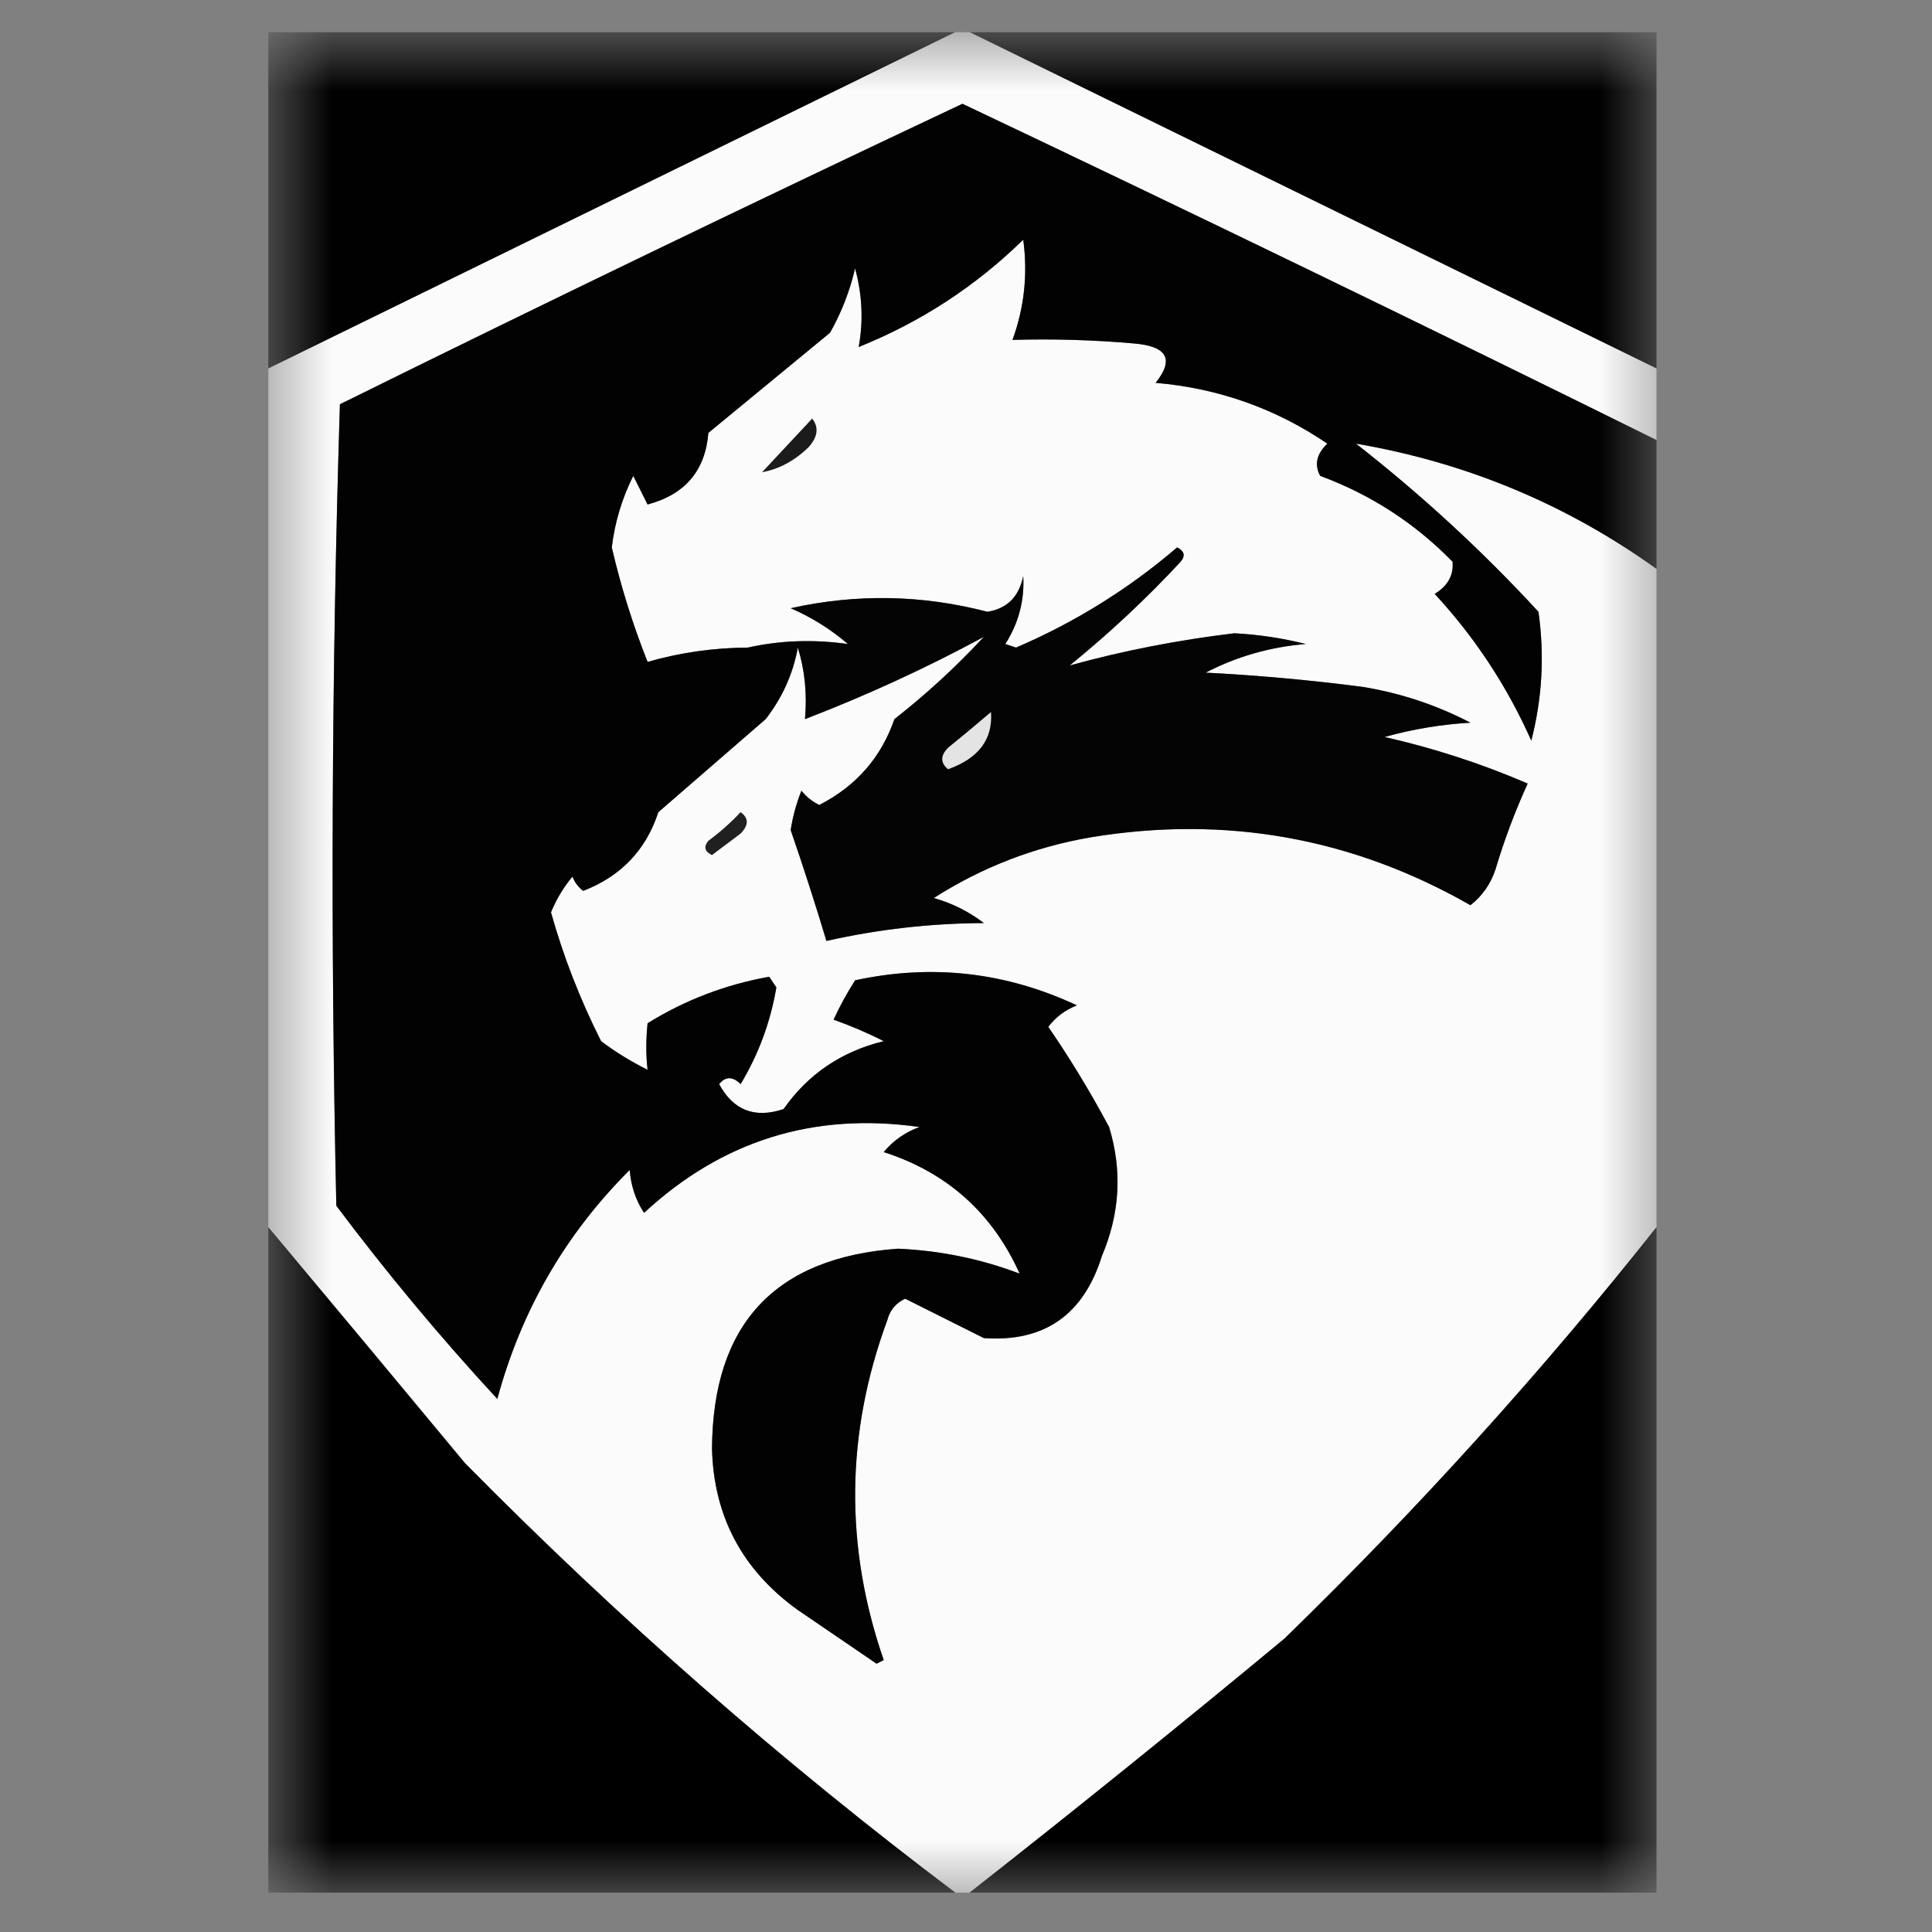 <svg width="32" height="32" viewBox="0 0 32 32" fill="none" xmlns="http://www.w3.org/2000/svg">
<rect x="0" y="0" width="32" height="32" fill="#808080" stroke="none"/>
<mask id="mask0_34_8252" style="mask-type:luminance" maskUnits="userSpaceOnUse" x="4" y="0" width="24" height="32">
<path d="M27.497 0.593H4.504V31.407H27.497V0.593Z" fill="white"/>
</mask>
<g mask="url(#mask0_34_8252)">
<path fill-rule="evenodd" clip-rule="evenodd" d="M4.444 0.533C8.237 0.533 12.03 0.533 15.822 0.533C12.037 2.386 8.245 4.243 4.444 6.104C4.444 4.247 4.444 2.39 4.444 0.533Z" fill="#010101"/>
<path fill-rule="evenodd" clip-rule="evenodd" d="M16.06 0.533C19.852 0.533 23.645 0.533 27.437 0.533C27.437 2.39 27.437 4.247 27.437 6.104C23.637 4.243 19.845 2.386 16.06 0.533Z" fill="#010101"/>
<path fill-rule="evenodd" clip-rule="evenodd" d="M15.822 0.533C15.901 0.533 15.98 0.533 16.059 0.533C19.844 2.386 23.637 4.243 27.437 6.104C27.437 6.499 27.437 6.894 27.437 7.289C23.622 5.402 19.79 3.545 15.941 1.719C12.489 3.346 9.052 5.005 5.63 6.696C5.491 11.121 5.472 15.545 5.57 19.971C6.403 21.081 7.292 22.148 8.237 23.171C8.633 21.705 9.364 20.441 10.43 19.378C10.45 19.64 10.529 19.877 10.667 20.089C11.961 18.891 13.482 18.417 15.229 18.667C14.995 18.752 14.797 18.89 14.637 19.082C15.685 19.419 16.436 20.09 16.889 21.096C16.252 20.853 15.58 20.714 14.874 20.682C12.831 20.829 11.804 21.935 11.793 24C11.823 25.119 12.297 26.008 13.215 26.667C13.649 26.963 14.084 27.259 14.518 27.556C14.558 27.536 14.598 27.516 14.637 27.496C13.987 25.615 14.007 23.738 14.696 21.867C14.74 21.7 14.838 21.581 14.992 21.511C15.427 21.729 15.862 21.946 16.296 22.163C17.296 22.233 17.947 21.779 18.252 20.8C18.55 20.098 18.59 19.387 18.37 18.667C18.064 18.094 17.729 17.541 17.363 17.008C17.483 16.847 17.642 16.729 17.837 16.652C16.658 16.1 15.433 15.962 14.163 16.237C14.029 16.445 13.911 16.662 13.807 16.889C14.092 16.99 14.369 17.108 14.637 17.245C13.936 17.416 13.383 17.791 12.978 18.37C12.501 18.529 12.145 18.391 11.911 17.956C12.017 17.826 12.135 17.826 12.267 17.956C12.563 17.464 12.76 16.931 12.859 16.356C12.82 16.296 12.78 16.237 12.741 16.178C12.017 16.307 11.346 16.564 10.726 16.948C10.698 17.223 10.698 17.479 10.726 17.719C10.453 17.584 10.197 17.426 9.955 17.245C9.605 16.547 9.329 15.836 9.126 15.111C9.215 14.894 9.333 14.697 9.481 14.519C9.518 14.614 9.577 14.693 9.659 14.756C10.284 14.514 10.699 14.08 10.904 13.452C11.496 12.938 12.089 12.425 12.681 11.911C12.956 11.559 13.134 11.164 13.215 10.726C13.331 11.096 13.37 11.491 13.333 11.911C14.362 11.515 15.35 11.06 16.296 10.548C15.836 11.044 15.342 11.498 14.815 11.911C14.596 12.546 14.181 13.02 13.57 13.333C13.454 13.277 13.356 13.198 13.274 13.096C13.191 13.307 13.131 13.524 13.096 13.748C13.305 14.356 13.503 14.968 13.689 15.585C14.543 15.392 15.412 15.293 16.296 15.289C16.048 15.098 15.771 14.96 15.467 14.874C16.265 14.364 17.134 14.028 18.074 13.867C20.307 13.501 22.401 13.877 24.355 14.993C24.55 14.841 24.689 14.644 24.77 14.4C24.915 13.913 25.093 13.439 25.304 12.978C24.537 12.648 23.747 12.391 22.933 12.207C23.397 12.077 23.871 11.998 24.355 11.97C23.795 11.678 23.202 11.481 22.578 11.378C21.712 11.265 20.843 11.186 19.97 11.141C20.486 10.873 21.039 10.715 21.63 10.667C21.24 10.569 20.845 10.51 20.444 10.489C19.511 10.601 18.602 10.778 17.718 11.022C18.375 10.489 18.987 9.916 19.555 9.304C19.637 9.205 19.617 9.126 19.496 9.067C18.695 9.754 17.806 10.307 16.829 10.726C16.77 10.706 16.711 10.687 16.652 10.667C16.872 10.319 16.971 9.943 16.948 9.541C16.879 9.883 16.681 10.081 16.355 10.133C15.273 9.851 14.187 9.831 13.096 10.074C13.444 10.225 13.76 10.422 14.044 10.667C13.476 10.587 12.923 10.606 12.385 10.726C11.82 10.729 11.267 10.808 10.726 10.963C10.481 10.347 10.284 9.715 10.133 9.067C10.182 8.652 10.301 8.257 10.489 7.882C10.568 8.04 10.647 8.198 10.726 8.356C11.346 8.191 11.682 7.796 11.733 7.17C12.405 6.617 13.076 6.064 13.748 5.511C13.938 5.175 14.076 4.82 14.163 4.445C14.282 4.883 14.302 5.317 14.222 5.748C15.252 5.333 16.161 4.74 16.948 3.97C17.025 4.539 16.966 5.092 16.77 5.63C17.443 5.61 18.115 5.63 18.785 5.689C19.334 5.735 19.452 5.952 19.141 6.341C20.179 6.43 21.127 6.766 21.985 7.348C21.806 7.519 21.766 7.697 21.867 7.882C22.705 8.192 23.435 8.666 24.059 9.304C24.078 9.527 23.98 9.705 23.763 9.837C24.429 10.556 24.962 11.366 25.363 12.267C25.544 11.566 25.583 10.855 25.481 10.133C24.551 9.124 23.544 8.196 22.459 7.348C24.284 7.66 25.943 8.351 27.437 9.422C27.437 13.057 27.437 16.691 27.437 20.326C25.542 22.716 23.488 24.988 21.274 27.141C19.548 28.572 17.809 29.975 16.059 31.348C15.98 31.348 15.901 31.348 15.822 31.348C12.958 29.189 10.252 26.819 7.704 24.237C6.615 22.925 5.529 21.621 4.444 20.326C4.444 15.585 4.444 10.845 4.444 6.104C8.245 4.243 12.037 2.386 15.822 0.533Z" fill="#FBFBFB"/>
<path fill-rule="evenodd" clip-rule="evenodd" d="M27.437 7.289C27.437 8 27.437 8.711 27.437 9.422C25.944 8.351 24.284 7.66 22.459 7.348C23.544 8.196 24.552 9.124 25.482 10.133C25.584 10.855 25.544 11.566 25.363 12.267C24.962 11.366 24.429 10.556 23.763 9.837C23.98 9.705 24.079 9.527 24.059 9.304C23.436 8.666 22.705 8.192 21.867 7.882C21.766 7.697 21.806 7.519 21.985 7.348C21.128 6.766 20.179 6.43 19.141 6.341C19.452 5.952 19.334 5.735 18.785 5.689C18.115 5.63 17.443 5.61 16.77 5.63C16.966 5.092 17.025 4.539 16.948 3.97C16.161 4.74 15.252 5.333 14.222 5.748C14.302 5.317 14.282 4.883 14.163 4.445C14.076 4.82 13.938 5.175 13.748 5.511C13.077 6.064 12.405 6.617 11.733 7.17C11.682 7.796 11.346 8.191 10.726 8.356C10.647 8.198 10.568 8.04 10.489 7.882C10.301 8.257 10.183 8.652 10.133 9.067C10.284 9.715 10.481 10.347 10.726 10.963C11.267 10.808 11.82 10.729 12.385 10.726C12.662 10.726 12.938 10.726 13.215 10.726C13.134 11.164 12.956 11.559 12.682 11.911C12.089 12.425 11.496 12.938 10.904 13.452C10.699 14.08 10.284 14.514 9.659 14.756C9.577 14.693 9.518 14.614 9.482 14.519C9.333 14.697 9.215 14.894 9.126 15.111C9.329 15.836 9.605 16.547 9.956 17.245C10.197 17.426 10.454 17.584 10.726 17.719C10.698 17.479 10.698 17.223 10.726 16.948C11.346 16.564 12.018 16.307 12.741 16.178C12.78 16.237 12.82 16.296 12.859 16.356C12.761 16.931 12.563 17.464 12.267 17.956C12.136 17.826 12.017 17.826 11.911 17.956C12.145 18.391 12.501 18.529 12.978 18.37C13.384 17.791 13.937 17.416 14.637 17.245C14.369 17.108 14.092 16.99 13.807 16.889C13.911 16.662 14.03 16.445 14.163 16.237C15.433 15.962 16.658 16.1 17.837 16.652C17.642 16.729 17.484 16.847 17.363 17.008C17.729 17.541 18.064 18.094 18.37 18.667C18.59 19.387 18.55 20.098 18.252 20.8C17.948 21.779 17.296 22.233 16.296 22.163C15.862 21.946 15.427 21.729 14.993 21.511C14.839 21.581 14.74 21.7 14.696 21.867C14.007 23.738 13.987 25.615 14.637 27.496C14.598 27.516 14.558 27.536 14.519 27.556C14.084 27.259 13.649 26.963 13.215 26.667C12.297 26.008 11.823 25.119 11.793 24C11.804 21.935 12.831 20.829 14.874 20.682C15.58 20.714 16.252 20.853 16.889 21.096C16.436 20.09 15.686 19.419 14.637 19.082C14.797 18.89 14.995 18.752 15.23 18.667C13.482 18.417 11.961 18.891 10.667 20.089C10.529 19.877 10.45 19.64 10.43 19.378C9.364 20.441 8.634 21.705 8.237 23.171C7.292 22.148 6.403 21.081 5.571 19.971C5.472 15.545 5.492 11.121 5.63 6.696C9.052 5.005 12.489 3.346 15.941 1.719C19.791 3.545 23.623 5.402 27.437 7.289Z" fill="#020202"/>
<path fill-rule="evenodd" clip-rule="evenodd" d="M13.452 6.933C13.566 7.078 13.546 7.236 13.392 7.408C13.161 7.631 12.905 7.77 12.622 7.822C12.897 7.526 13.174 7.23 13.452 6.933Z" fill="#1B1B1B"/>
<path fill-rule="evenodd" clip-rule="evenodd" d="M13.214 10.726C12.938 10.726 12.661 10.726 12.385 10.726C12.922 10.606 13.475 10.587 14.044 10.667C13.759 10.422 13.444 10.225 13.096 10.074C14.186 9.831 15.273 9.851 16.355 10.133C16.681 10.081 16.879 9.883 16.948 9.541C16.971 9.943 16.872 10.319 16.651 10.667C16.711 10.687 16.77 10.706 16.829 10.726C17.806 10.307 18.695 9.754 19.496 9.067C19.617 9.126 19.637 9.205 19.555 9.304C18.987 9.916 18.374 10.489 17.718 11.022C18.602 10.778 19.51 10.601 20.444 10.489C20.845 10.51 21.24 10.569 21.629 10.667C21.039 10.715 20.486 10.873 19.97 11.141C20.842 11.186 21.711 11.265 22.577 11.378C23.202 11.481 23.794 11.678 24.355 11.97C23.871 11.998 23.397 12.077 22.933 12.207C23.747 12.391 24.537 12.648 25.303 12.978C25.093 13.439 24.915 13.913 24.77 14.4C24.689 14.644 24.55 14.841 24.355 14.993C22.401 13.877 20.307 13.501 18.074 13.867C17.134 14.028 16.265 14.364 15.466 14.874C15.771 14.96 16.047 15.098 16.296 15.289C15.412 15.293 14.543 15.392 13.688 15.585C13.503 14.968 13.305 14.356 13.096 13.748C13.131 13.524 13.19 13.307 13.274 13.096C13.355 13.198 13.454 13.277 13.57 13.333C14.18 13.02 14.595 12.546 14.814 11.911C15.342 11.498 15.836 11.044 16.296 10.548C15.35 11.06 14.362 11.515 13.333 11.911C13.37 11.491 13.33 11.096 13.214 10.726Z" fill="#040404"/>
<path fill-rule="evenodd" clip-rule="evenodd" d="M16.414 11.793C16.447 12.244 16.21 12.56 15.703 12.741C15.574 12.635 15.574 12.517 15.703 12.385C15.949 12.186 16.186 11.988 16.414 11.793Z" fill="#E4E4E4"/>
<path fill-rule="evenodd" clip-rule="evenodd" d="M12.266 13.452C12.403 13.548 12.403 13.667 12.266 13.807C12.108 13.926 11.95 14.044 11.792 14.163C11.671 14.104 11.651 14.025 11.733 13.926C11.93 13.78 12.108 13.622 12.266 13.452Z" fill="#202020"/>
<path fill-rule="evenodd" clip-rule="evenodd" d="M4.444 20.326C5.529 21.621 6.615 22.925 7.704 24.237C10.252 26.819 12.958 29.189 15.822 31.348C12.03 31.348 8.237 31.348 4.444 31.348C4.444 27.674 4.444 24 4.444 20.326Z" fill="black"/>
<path fill-rule="evenodd" clip-rule="evenodd" d="M27.437 20.326C27.437 24 27.437 27.674 27.437 31.348C23.645 31.348 19.852 31.348 16.06 31.348C17.81 29.975 19.548 28.572 21.274 27.141C23.488 24.988 25.542 22.716 27.437 20.326Z" fill="black"/>
</g>
</svg>
